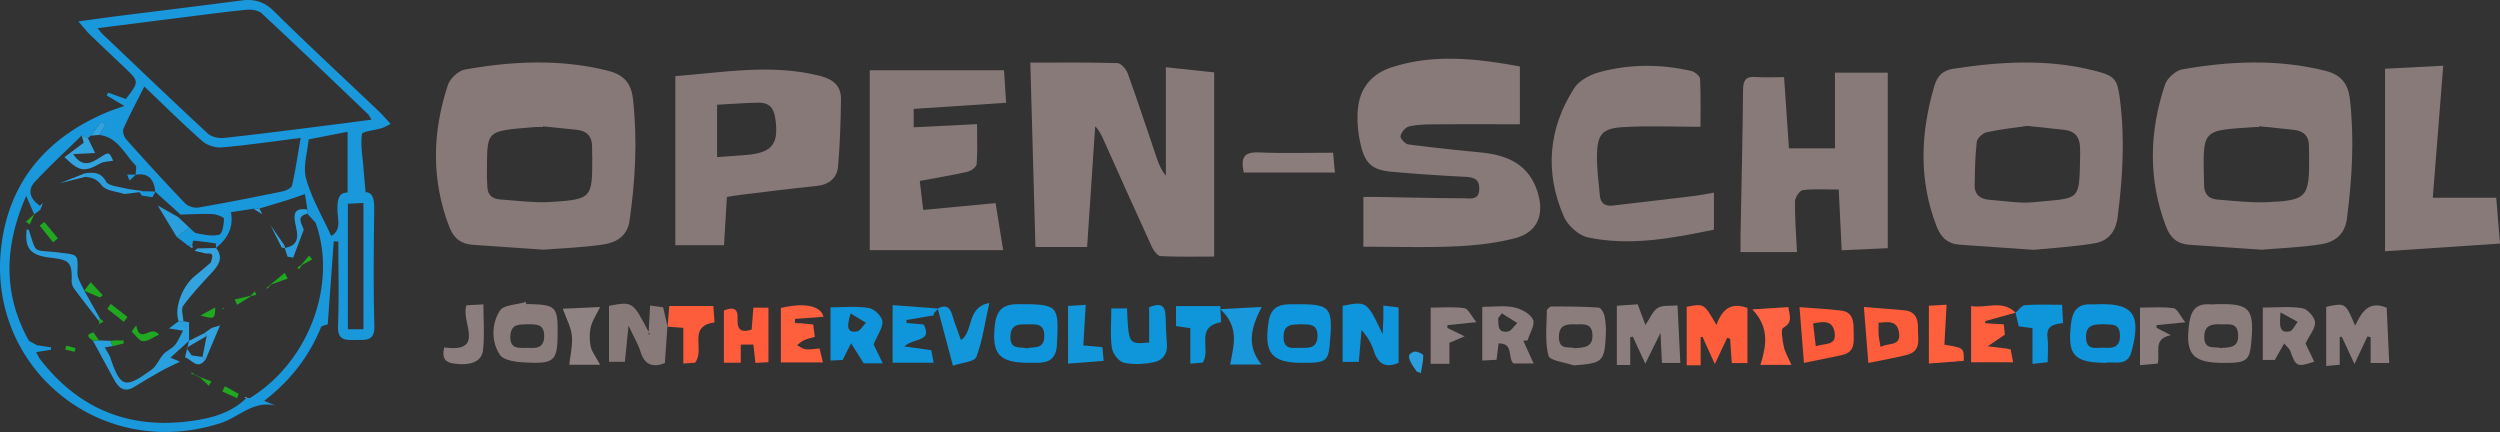 <svg id="Layer_1" data-name="Layer 1" xmlns="http://www.w3.org/2000/svg" viewBox="0 0 2516.432 434.811"><rect x="0" y="0" width="2516.432" height="434.811" fill="#333333" stroke="none"/><defs><style>.cls-1{fill:#897a7a;}.cls-2{fill:#887979;}.cls-3{fill:#1998dc;}.cls-4{fill:#fe5d3b;}.cls-5{fill:#8c7e7e;}.cls-6{fill:#0f95db;}.cls-7{fill:#8c7d7d;}.cls-8{fill:#0e95da;}.cls-9{fill:#fe5c3a;}.cls-10{fill:#fe603e;}.cls-11{fill:#1397db;}.cls-12{fill:#fe6444;}.cls-13{fill:#908383;}.cls-14{fill:#299fde;}.cls-15{fill:#32a3df;}.cls-16{fill:#20a820;}.cls-17{fill:#f7fbfd;}</style></defs><path class="cls-1" d="M-3121.3,329.365c30.42,0,59.112-.392,87.764.487,3.66.113,8.814,6.245,10.391,10.628,10.216,28.39,19.586,57.084,29.346,85.64,2.045,5.982,4.559,11.8,8.936,16.988V334.024l48.644,5.159v185.39c-17.516,0-35.722.447-53.865-.427-3.131-.151-7.086-5.408-8.807-9.158-16.326-35.566-32.258-71.314-48.287-107.018-2.237-4.982-4.386-10-8.822-14.506-2.692,40.235-5.384,80.469-8.131,121.529h-52.009C-3117.855,453.348-3119.542,392.665-3121.3,329.365Z" transform="translate(4158.391 -266.334)"/><path class="cls-2" d="M-3611.218,517.647c-26.581-1.842-48.68-3.454-70.791-4.874-12.046-.773-19.554-6.17-24.11-18-18.3-47.536-17.115-95.233-1.484-142.782,2.159-6.566,10.521-14.485,17.1-15.656,47.678-8.485,95.5-10.8,143.26.985,15.681,3.868,24.043,11.529,25.949,28.4,4.651,41.186,2.443,81.958-3.422,122.782-2.244,15.622-13.477,21.947-26.168,23.866C-3572.215,515.593-3593.933,516.253-3611.218,517.647Zm-.471-124.141-.074.7c-2.829,0-5.676-.209-8.485.031-51.877,4.416-47.376,2.4-48.057,50.628-.04,2.823.487,5.654.449,8.477-.118,8.746,4.653,13.193,12.821,13.751,17.367,1.185,34.879,3.652,52.126,2.5,40.181-2.674,40.761-4.107,40.685-44.77-.007-3.3-.3-6.609-.188-9.9.363-10.863-4.867-16.815-15.577-17.965C-3589.217,395.753-3600.456,394.653-3611.689,393.506Z" transform="translate(4158.391 -266.334)"/><path class="cls-2" d="M-1881.97,517.681c-27.328-1.885-49.893-3.521-72.47-4.967-12.209-.782-19.326-6.787-23.757-18.468-18.057-47.595-16.833-95.3-.93-142.783,2.178-6.5,10.763-14.162,17.423-15.328,47.7-8.346,95.515-10.487,143.258,1.258,15.992,3.934,23.54,12.478,25.424,28.952,4.6,40.224,2.115,80.057-3.009,119.993-2.061,16.058-12.433,23.722-25.925,25.833C-1843.258,515.5-1864.967,516.235-1881.97,517.681Zm-2.486-124.24q-.041.372-.079.742c-1.415,0-2.836-.085-4.244.013-54.532,3.8-52.274,1.111-51.059,58.7.2,9.466,5.238,13.757,13.914,14.375,15.965,1.136,32.007,3.263,47.921,2.62,42.064-1.7,44.174-4.443,43.942-46.06-.018-3.3-.285-6.608-.208-9.906.243-10.386-5.163-15.746-15.079-16.873C-1861.037,395.72-1872.752,394.633-1884.456,393.441Z" transform="translate(4158.391 -266.334)"/><path class="cls-2" d="M-2111.378,517.795c-28.957-2.009-51.526-3.6-74.1-5.131-12.162-.825-19.134-6.963-23.645-18.628-18.209-47.091-16.074-94.168-2.078-141.607,2.834-9.608,8.57-15.287,18.61-16.827,47.888-7.345,95.711-10.241,143.283,2.089,19.983,5.179,22.22,8.435,24.817,28.791,5.063,39.677,2.739,79.068-2.366,118.581-1.965,15.209-10.068,24.033-23.463,26.222C-2072.5,514.909-2095.072,516.158-2111.378,517.795Zm-6.69-124.716c-11.8,1.739-26.332,3.279-40.53,6.358-3.995.866-9.593,5.943-10.024,9.61-1.7,14.43-1.861,29.063-2.128,43.629-.181,9.88,5.925,14.183,15.121,14.8,14.574.981,29.344,3.81,43.7,2.422,48.5-4.69,46.374.321,47.386-48.634.049-2.359-.049-4.723-.153-7.081-.433-9.894-5.335-15.913-15.343-17.085C-2091.73,395.733-2103.448,394.613-2118.068,393.079Z" transform="translate(4158.391 -266.334)"/><path class="cls-3" d="M-3828.481,592.793c-1.72.727-6.1,1.189-6.889,3.117-11.989,29.506-30.895,53.68-57.122,73.9l11.813,4.9c-22.342-5.882-37.181,11.479-55.343,17.394-121.013,39.413-235.993-55.624-221.056-178.067,7.952-65.2,45.77-108.9,105.482-134.371,5.608-2.392,11.466-4.2,18.347-6.693l-17.722-10.545,1.448-2.886,17.8,6.441c13.565-17.593,13.557-17.585-1.529-31.888-11.642-11.038-23.322-22.036-34.851-33.191-3.184-3.08-5.888-6.656-11.457-13.031,15.477-2.109,27.285-3.816,39.119-5.312,41.631-5.261,83.29-10.3,124.9-15.753,12.883-1.688,22.865.908,32.8,10.718,34.566,34.149,70.276,67.137,105.488,100.633,3.9,3.71,7.393,7.848,12.163,12.953-4.473,2.087-6.769,3.5-9.262,4.257-6.851,2.094-19.324,3.159-19.71,5.983-1.529,11.164.687,22.848,1.582,34.334.579,7.425,1.277,14.842,2.08,24.079,8.441.4,8.807,9.165,8.676,19.666-.479,38.23-.9,76.49.149,114.7.446,16.2-8.907,14.223-19,14.379s-18.186.661-17.592-14.184c1.131-28.238.328-56.553.328-84.836l-4.611-.271C-3824.49,537.416-3826.522,565.612-3828.481,592.793Zm-136.384-79.7-4.2.445q-5.7-4.337-11.4-8.672l12.618-9.463c2.543,2.029,4.858,5.335,7.673,5.838,7.464,1.332,15.63,3.189,22.516,1.259,3.042-.854,4.606-10.334,4.765-15.956.043-1.54-7.371-4.527-11.457-4.706-10.746-.471-21.543.238-32.319.478l-25.485-23.028c-1.093-13.358-7.952-19.257-19.726-16.967.007-3.315,1.442-8.03-.211-9.718-11.1-11.332-17.758-28.224-36.45-30.43l6.354-10.309q-2.087-1.467-4.172-2.935L-4067.1,402.87l-2.786,2.525-6.278-2.681c-15.665,15.368-31.805,30.29-46.812,46.277-8.61,9.171-4.656,17.887,4.837,24.53l.544,3.813-6.292,4.682-.1-.057c-2.163-4.959-4.327-9.917-8.031-18.406-22.548,51.738-23.225,99.036,2.755,145.885l8.294,4.436,13.988,2.074q-.072,1.224-.145,2.446l-14.917,2.374c1.75,3.13,2.628,5.284,3.995,7.059,37.359,48.492,86.7,69.858,147.315,62.836,21.6-2.5,43.412-7.219,60.171-23.465l.464-.541c1.269.048,2.866.625,3.759.069,60.572-37.685,87.454-116.572,65.537-176.322q-4.11-4.471-8.219-8.942l.043-4.283c-.878-5.468-1.757-10.935-2.487-15.479-7.409,2.533-12.447,4.381-17.565,5.978-9.388,2.929-18.823,5.709-28.239,8.552l-6.05.206-22.613,3.469c2.915,15.84-3.81,26.908-15,35.941l-.1.132c-.049-1.6.118-4.553-.178-4.6-7.53-1.2-15.105-2.129-22.7-2.844A36.225,36.225,0,0,0-3964.865,513.093Zm-95.347-218.4c2.765,3.281,3.776,4.739,5.035,5.936,35.208,33.465,70.277,67.081,105.914,100.083,3.732,3.455,11.038,5.032,16.361,4.458,35.127-3.787,70.168-8.377,105.23-12.758,14.038-1.754,28.058-3.641,43.254-5.619-2.111-3.341-2.65-4.73-3.625-5.66-35.487-33.851-70.87-67.815-106.772-101.221-3.383-3.148-10.2-4.216-15.183-3.746-21.1,1.987-42.112,4.885-63.148,7.519C-4001.437,287.229-4029.719,290.835-4060.212,294.694Zm47.1,58.713c-7.457,14.815-14.743,28.433-21.016,42.5-1.2,2.688.488,8.15,2.723,10.651,19.465,21.782,39.154,43.377,59.355,64.473,2.893,3.021,9.2,4.929,13.38,4.208,28.279-4.878,56.442-10.457,84.555-16.232,3.626-.745,9.109-3.395,9.717-6.075,3.471-15.291,5.726-30.859,8.637-47.739-27.992,3.5-53.548,7.26-79.236,9.5-6.4.559-14.82-1.971-19.588-6.174C-3974.293,391.148-3992.959,372.582-4013.108,353.407Zm165.364,53.238c-1.1,13.024-5.91,27.437-2.521,39.554,5.556,19.866,16.44,38.24,25.266,57.661,10.91-6.16,6.171-17.65,6.242-27.084.072-9.408,1.031-16.632,10.239-16.645V398.976Zm55.174,191.1V470.646l-15.662.74V597.741Z" transform="translate(4158.391 -266.334)"/><path class="cls-1" d="M-2628.527,333.254v58.155c-29.015,0-57.684-.135-86.35.083-8.463.064-17.131.22-25.28,2.141-3.581.844-7.69,5.867-8.5,9.65-.485,2.259,4.663,7.989,7.777,8.4,24.279,3.229,48.666,5.68,73.046,8.108,26.652,2.655,48.39,11.8,57.184,40.132,7.07,22.783-.283,40.507-23.34,46.355-19.459,4.935-39.9,7.188-60.018,8.056-30.076,1.3-60.248.337-92.043.337V464.558c3.189,0,7.669-.064,12.147.01,29.708.488,59.415,1.207,89.124,1.353,6.354.031,15.091,2.3,15.355-9.236.239-10.462-5.831-11.95-14.473-12.394-24.463-1.258-48.923-2.857-73.32-5.037-19.443-1.738-26.973-7.889-31.408-26.83a119.269,119.269,0,0,1-3.213-33.551c1.28-22.364,12.843-37.953,34.732-44.932C-2714.822,320.458-2672.516,325.131-2628.527,333.254Z" transform="translate(4158.391 -266.334)"/><path class="cls-1" d="M-2349.626,520.044h-56.811c0-6.071-.081-11.121.013-16.167.908-49.055,2.1-98.106,2.558-147.164.092-9.85,2.928-13.671,12.909-12.865,8.823.713,17.75.149,28.356.149,1.665,24.29,3.26,47.55,4.913,71.669h46.338V339.451h53.115V516.139l-46.361,2.1c-1.026-21.061-2-40.988-2.977-61.114-12.858,0-24.614-.843-36.1.546-3.189.385-7.885,7.361-7.933,11.361C-2351.8,485.466-2350.472,501.917-2349.626,520.044Z" transform="translate(4158.391 -266.334)"/><path class="cls-2" d="M-3426.7,464.566c-.994,16.473-1.926,31.929-2.93,48.581h-48.991v-170.2c47.229-3.494,95.983-12.673,145.274-.337,13.319,3.333,21.636,9.907,21.466,23.668-.277,22.523-.963,45.1-2.953,67.519-1.069,12.049-9.279,18.56-22.041,19.8-24.852,2.415-49.623,5.672-74.42,8.647C-3416.321,462.847-3421.316,463.747-3426.7,464.566Zm-9.881-92.814v52.733c10.737-.787,19.992-1.388,29.232-2.158,26.727-2.226,33.268-11.272,29.214-37.713-1.613-10.519-7.035-15.107-16.674-14.939C-3408.729,369.916-3422.639,371.017-3436.577,371.752Z" transform="translate(4158.391 -266.334)"/><path class="cls-2" d="M-3282.912,337.057h135.14c.74,11.476,1.389,21.55,2.109,32.721l-93.034,6.155v18.52l63.79-3.153c0,14.19.537,27.26-.421,40.219-.209,2.827-5.41,6.8-8.916,7.606-15.514,3.557-31.248,6.15-48.341,9.363,1.141,9.612,2.173,18.3,3.464,29.179l72.859-6.9c2.584,16.056,5.017,31.173,7.623,47.367h-134.273Z" transform="translate(4158.391 -266.334)"/><path class="cls-2" d="M-2446.734,393.947c-27.283,0-53.005-1.211-78.552.384-20.336,1.269-25.2,7.382-25.64,27.661-.291,13.594,1.706,27.246,2.85,40.857.692,8.229,5.5,11.317,13.5,10.361,26.638-3.183,53.3-6.2,79.929-9.434,6.9-.838,13.729-2.237,21.443-3.52V497.5c-41.993,8.671-84.16,16.764-126.88,7.805-9.314-1.954-20.265-11.989-24.2-21.031-19.351-44.457-15.688-88.46,10.481-129.287,4.95-7.723,16.022-13.5,25.389-16.04,30.441-8.264,61.518-8.223,92.327-1.211,3.538.805,8.79,5.091,8.937,7.983C-2446.3,362.517-2446.734,379.379-2446.734,393.947Z" transform="translate(4158.391 -266.334)"/><path class="cls-1" d="M-1699.1,332.471c-3.545,44.766-6.949,87.766-10.523,132.9h63.858c1.335,16.177,2.518,30.508,3.806,46.117l-115.718,7.743V335.5Z" transform="translate(4158.391 -266.334)"/><path class="cls-4" d="M-2446.571,633.978h-14.022V575.155c17.42-3.464,17.42-3.464,29.886,18.233,5.361-14.049,13.186-23.652,31.237-17.1v55.486h-15.756q-.837-12.243-1.668-24.42-1.461-.495-2.922-.991c-3.794,8.022-7.587,16.043-12.476,26.383-4.629-10.214-8.5-18.759-12.374-27.3l-1.9.188Z" transform="translate(4158.391 -266.334)"/><path class="cls-5" d="M-2502.271,632.32l-12.635-27.227-2.541.69v27.962h-13.472V574.079l20.98-1.429c2.566,6.833,4.854,12.93,7.812,20.811,4.473-6.571,7.139-13.865,12.334-17.135,4.836-3.043,12.365-1.8,19.968-2.574.982,20.253,1.879,38.76,2.808,57.924h-18.516c-.408-8.554-.824-17.252-1.447-30.312C-2492.982,613.516-2497.323,622.3-2502.271,632.32Z" transform="translate(4158.391 -266.334)"/><path class="cls-5" d="M-1753.463,631.751h-18.7V605.729l-3.241-.783-13.059,27.749-12.774-27.45-2.056.337V633.5l-13.624,1.213v-59.5c19.347-4.238,19.347-4.238,29.16,18.917,6.511-13.7,13.7-25.636,31.745-18.007Q-1754.781,603-1753.463,631.751Z" transform="translate(4158.391 -266.334)"/><path class="cls-6" d="M-2790.621,630.553h-16.308V574.139c24.463-4.686,24.463-4.686,40.275,28.695.316-7.034.576-11.217.672-15.4.094-4.111.02-8.226.02-13.559l15.39,1.926v55.719c-12.934,5.593-20.753,1.349-25.019-12.129a56.815,56.815,0,0,0-12.329-20.818C-2788.779,608.738-2789.638,618.908-2790.621,630.553Z" transform="translate(4158.391 -266.334)"/><path class="cls-1" d="M-3486.579,595.121c-.852,12.1-1.7,24.19-2.587,36.73-12.2,4.645-20.3,1.973-24.514-11.5-2.477-7.929-6.907-15.248-12.049-26.24-1.431,14.186-2.52,24.974-3.675,36.415h-15.981V574.146c23.919-4.4,23.919-4.4,39.924,26.369.576-10.464.984-17.876,1.466-26.641l13.081,1.814c1.7,7.384,3.114,13.506,4.526,19.628Zm-18.632,8.114c.3-.272.813-.528.851-.842s-.4-.684-.637-1.029c-.289.3-.782.579-.812.9S-3505.4,602.95-3505.211,603.235Z" transform="translate(4158.391 -266.334)"/><path class="cls-6" d="M-2038.991,631.573c-32.592-.4-38.428-8.252-34.707-39.719,1.681-14.212,7.918-20.125,21.668-19.09a11.419,11.419,0,0,0,1.405-.059c39.233-1.9,47.946,8.941,37.794,47.427C-2017.052,636.128-2030.779,629.627-2038.991,631.573Zm-1.184-38.853c-9.927.135-18.79-.2-18.452,13.457.333,13.463,10.43,9.9,17.149,10.162,7.864.3,17.179,1.1,16.964-12.346C-2024.721,591.076-2033.412,593.416-2040.175,592.72Z" transform="translate(4158.391 -266.334)"/><path class="cls-6" d="M-3123.981,631.548c-29.348-.389-36.452-9.509-32.933-38.58,1.852-15.3,8.873-20.563,23.7-20.5,40.181.183,40.775.867,38.688,40.969-.707,13.583-7.619,18-19.606,18.106C-3117.413,631.577-3120.7,631.551-3123.981,631.548Zm-1.048-14.651c7.417-1.776,17.537,1.5,17.8-12.07.263-13.541-8.934-11.965-17.127-12.017-8.479-.054-16.809-.468-16.995,12.528C-3141.541,618.634-3132.006,615.185-3125.029,616.9Z" transform="translate(4158.391 -266.334)"/><path class="cls-7" d="M-2574.541,634.116c-8.8-3.168-23.873-4.713-25.188-9.813-3.679-14.26-1.811-29.992-1.675-45.138.013-1.523,3.142-4.319,4.83-4.323,15.786-.034,31.594.085,47.335,1.1,2.208.142,5.216,5.106,5.881,8.255A72.834,72.834,0,0,1-2542,602.4C-2543.289,630.61-2544.916,631.985-2574.541,634.116Zm1.4-17.245c9.107-.844,17.965-.639,17.673-13.2-.291-12.594-9.359-10.724-17.035-10.883-8.783-.182-16.781.107-16.726,12.922C-2589.176,619.138-2579.121,614.83-2573.145,616.871Z" transform="translate(4158.391 -266.334)"/><path class="cls-6" d="M-2849.189,631.538c-29.5-.4-36.73-10.192-32.475-40.094,2.026-14.238,8.652-18.822,22.172-18.879,40.143-.17,43.542-.068,39.377,42.413C-2821.6,630.158-2825.067,631.869-2849.189,631.538Zm.835-38.855c-8.821.472-18.164-.923-18.074,13.055.086,13.291,9.776,10.61,16.68,10.7,7.769.1,17.394,1.357,17.483-12C-2832.181,591.876-2840.545,593.176-2848.354,592.683Z" transform="translate(4158.391 -266.334)"/><path class="cls-7" d="M-1921.742,631.6c-30.079-.3-37.149-9.456-33.075-39.574,1.862-13.773,7.513-20.563,21.619-19.276a21.932,21.932,0,0,0,2.813-.1c36.54-1.389,41.377,3.579,37.964,39C-1894.16,629.692-1897.319,631.842-1921.742,631.6Zm-1.359-14.873c8.932-1.022,18.047.092,17.547-13.193-.492-13.063-9.574-10.441-17.053-10.739-8.964-.357-17.127.374-17.019,12.98C-1939.511,619.113-1929.131,614.685-1923.1,616.723Z" transform="translate(4158.391 -266.334)"/><path class="cls-7" d="M-3628.555,572.464c1.408,0,2.817-.029,4.224,0,24.9.6,27.406,3.143,27.276,27.654-.158,29.568-2.582,32.461-32.236,31.135-9.048-.4-22.17-1.988-26.009-7.875-8.69-13.326-8.37-30.907-.031-44.247,3.769-6.03,17.141-6.051,26.156-8.8Q-3628.866,571.4-3628.555,572.464Zm-.005,20.264c-6.241.527-15.553-1.188-16.142,11.933-.638,14.2,10.125,11.624,17.583,11.83,7.326.2,16.384,1.112,16.5-11.689C-3610.5,592.276-3618.224,592.747-3628.56,592.728Z" transform="translate(4158.391 -266.334)"/><path class="cls-8" d="M-3001.689,611.065V575.628c11.355-4.827,16.319-1.959,16.549,9.134.2,9.428.614,18.865,1.357,28.264.77,9.744-4.73,16.156-12.762,17.819-9.9,2.049-20.82,2.751-30.546.611-5.066-1.114-11.334-9.185-12.127-14.81-1.807-12.815-.57-26.059-.57-39.876h15.822C-3022.407,613-3022.407,613-3001.689,611.065Z" transform="translate(4158.391 -266.334)"/><path class="cls-6" d="M-3279.031,613.114l9.237,18.942H-3289c-4.517-7.172-8.625-13.692-12.732-20.212l-8.48,16.814-12.223.605V575.684c13.649,0,26.335-1.364,38.474.621,5.427.888,13.012,8.038,13.741,13.181C-3269.348,595.622-3274.778,602.652-3279.031,613.114Zm-23.147-31.278c-3.179,11.239-5.1,19.809,6.043,18.2,3.493-.506,6.3-5.753,9.421-8.83Z" transform="translate(4158.391 -266.334)"/><path class="cls-5" d="M-1868.622,628.644h-12.1V575.893c14.121,0,27.237-1.386,39.791.668,5.166.846,12.379,8.842,12.784,14.043.479,6.158-5.389,12.81-9.6,21.516l8.8,18.2c-16.943,5.879-18.673,4.943-23.944-10.28-1.053-3.041-4.152-5.373-6.308-8.032Zm5.719-47.851c-.887,12.916-1.787,20.991,9.015,19.191,3.209-.535,5.544-6.327,8.279-9.711Z" transform="translate(4158.391 -266.334)"/><path class="cls-5" d="M-2625.084,609.292c3.218,7.077,6.435,14.154,10.4,22.887h-20.315c-6.145-5.714.7-20.433-14.941-20.175l-2.075,16.486-14.341.737V575.19c11.636,0,22.171-1.55,31.943.515,7.191,1.519,16.413,6.392,19.1,12.324,2.314,5.105-3.331,13.822-5.457,20.942Zm-21.524-27.552-3.834,4.8c.814,6.151-1.535,14.987,9.681,13.538,3.5-.452,6.4-5.6,9.575-8.6Z" transform="translate(4158.391 -266.334)"/><path class="cls-9" d="M-2342.588,631.588c-1.5-18.884-2.9-36.4-4.468-56.085,15.288,1.219,28.782,1.789,42.129,3.507,11.949,1.538,12.4,11.316,12.361,20.515-.042,9.625,2.407,20.876-11.226,24.028C-2316.056,626.39-2328.445,628.684-2342.588,631.588Zm11.889-16.779c9.437-3.132,21.263-.263,18.941-13.963-2.153-12.7-11.574-10.751-21.583-8.953C-2332.469,599.458-2331.68,606.295-2330.7,614.809Z" transform="translate(4158.391 -266.334)"/><path class="cls-4" d="M-2282.249,575.361c15.375,1.235,28.023,2.141,40.648,3.3,10.858,1,14.093,8.417,13.754,17.883-.367,10.237,4.132,23.061-11.02,26.947-12.213,3.133-24.692,5.228-38.921,8.17C-2279.277,612.869-2280.666,595.34-2282.249,575.361Zm16.757,40.2c8.21-4.52,20.531-.253,18.644-14.229-1.725-12.774-11.246-11-20.632-10.031,0,4.643-.2,8.339.06,12C-2267.191,606.511-2266.445,609.685-2265.492,615.557Z" transform="translate(4158.391 -266.334)"/><path class="cls-7" d="M-2906.415,440.016c-3.359-14.79.068-20.912,14.936-20.258,24.418,1.073,48.918.291,74.936.291.611,6.73,1.179,12.977,1.813,19.967Z" transform="translate(4158.391 -266.334)"/><path class="cls-10" d="M-2129.541,581.069l-30.471,8.414q-.015,1.1-.029,2.2l18.639,1.1c.4,4.11.827,8.434,1.02,10.4l-17.22,11.684c6.461.775,12.925,1.536,19.383,2.337.916.114,1.808.42,3.7.874l2.487,12.882h-42.286V574.4c15.342,2.637,31.209-6.728,44.765,6.652Z" transform="translate(4158.391 -266.334)"/><path class="cls-10" d="M-3372.411,631.119V576.314c23.315-5.442,40.017-2.605,42.98,8.88l-28.628,2.137q-.127,1.987-.256,3.977l18.444,1.592c.5,3.765,1.033,7.73,1.67,12.492-4.114,1.223-7.737,1.906-10.993,3.393-2.535,1.158-4.613,3.317-6.895,5.031,2.874,1.434,5.641,3.718,8.647,4.095,4.1.515,8.385-.422,14.009-.842,1.026,4.31,2.041,8.577,3.344,14.05Z" transform="translate(4158.391 -266.334)"/><path class="cls-9" d="M-3400.07,613.2h-12.719v18.241h-16.956V578.869c9.116-3.721,14.363-2.521,13.8,8.138-.477,9.037,1.59,15.29,14.164,10.988q.768-9.829,1.718-21.972h15.161V630.87l-13.12.8C-3398.8,624.667-3399.45,618.787-3400.07,613.2Z" transform="translate(4158.391 -266.334)"/><path class="cls-8" d="M-3214.366,577.471q-1.834,1.857-3.667,3.715c-.3.22-.849.446-.844.659a9.831,9.831,0,0,0,.39,1.916l-27.453,4.647.111,3.062,17.154,1.453c9.111,17.742-9.322,13.056-19.471,22.12l27.171,3.734c.585,3.142,1.4,7.5,2.358,12.657H-3259.9v-58c15.681,1.2,30.527,2.331,45.372,3.462Z" transform="translate(4158.391 -266.334)"/><path class="cls-11" d="M-3214.366,577.471l-.161-.576c7.489-3.957,12.114-2.109,14.585,6.324,2.509,8.565,5.845,16.888,8.864,25.443,13.08-8.757,5.008-32.7,28.52-37.465-4.488,20.207-6.878,38.049-13.067,54.455-1.827,4.842-14.391,5.628-23.544,8.795C-3204.748,613.533-3209.557,595.5-3214.366,577.471Z" transform="translate(4158.391 -266.334)"/><path class="cls-8" d="M-2974.651,594.574V574.429h44.54c.335,6.219.6,11.181.873,16.227-26.921,4.736-9.683,27.233-18.53,40.693l-12.486,1.029V596.645Z" transform="translate(4158.391 -266.334)"/><path class="cls-4" d="M-3486.388,595.316c.538-6.89,1.076-13.779,1.637-20.965h44.378c.447,6.1.808,11.043,1.21,16.533-27.816,3.909-9.042,26.916-19.624,40.6l-11.779.738v-35.9l-16.012-1.207Z" transform="translate(4158.391 -266.334)"/><path class="cls-8" d="M-2129.541,581.069l-.014-.019c3.122-2.64,6.09-7.309,9.394-7.562,12.045-.919,24.2-.363,37.409-.363.414,7.542.686,12.482,1.013,18.427-9.249,1-17.253,2.647-15.686,14.636,1.023,7.82.193,15.883.193,24.726l-15.324,1.681V596.652l-13.907-1.861C-2127.526,590.052-2128.534,585.561-2129.541,581.069Z" transform="translate(4158.391 -266.334)"/><path class="cls-5" d="M-1958.694,590.728l-28.99,2.876.1,2.727,14.282,7.382c-18.573,3.726-10.4,17.832-13.178,28.6l-17.839,1.54v-57.88c11.626,0,22.876-1,33.762.554C-1966.848,577.056-1964.057,584.012-1958.694,590.728Z" transform="translate(4158.391 -266.334)"/><path class="cls-5" d="M-2672.28,590.625l-29.082,2.96q-.075,1.447-.149,2.895l17.376,8.395-15.326,6.515v21.154h-18.873V575.961c11.8,0,23.063-1.039,33.936.559C-2680.552,577.085-2677.65,584.082-2672.28,590.625Z" transform="translate(4158.391 -266.334)"/><path class="cls-12" d="M-2355.15,633.629h-31.259c6.029-19.117,9.253-37.665-8.137-55.885l36.251-2.3c1.08,8.235,5.051,15.148-5.271,20.956-2.589,1.456-.556,12.678.784,19.113C-2361.636,621.009-2358.438,626.079-2355.15,633.629Z" transform="translate(4158.391 -266.334)"/><path class="cls-13" d="M-3554.354,633.486h-31c1.02-9.916,3.525-19.747,2.567-29.228-.877-8.676-5.5-16.972-9.078-27.171l37.476-1.707c-4.136,8.623-7.951,14.056-9.281,20.042a47.5,47.5,0,0,0-.145,19.626C-3562.665,620.476-3558.711,625.309-3554.354,633.486Z" transform="translate(4158.391 -266.334)"/><path class="cls-3" d="M-2888.407,575.284c-10.432,20.409-15.879,38.6-.216,57.99h-31.541c3.458-18.8,9.8-37.716-9.929-55.768Z" transform="translate(4158.391 -266.334)"/><path class="cls-5" d="M-3688.757,573.61l16.948-.885c0,16.01,1.328,31.329-.424,46.287-1.378,11.763-13.135,15.658-29.848,13.2-9.571-1.406-11.178-6.937-9.247-16.138C-3668.449,621.754-3695.263,589.436-3688.757,573.61Z" transform="translate(4158.391 -266.334)"/><path class="cls-10" d="M-2216.822,574.054l17.8-.986c-.76,14.073-1.471,27.263-2.172,40.249,19.6,3.114,19.6,3.114,19.493,16.247l-35.124,2.677Z" transform="translate(4158.391 -266.334)"/><path class="cls-11" d="M-3047.5,629.546l-35.845,2.807V574.3l17.785-1.147c-.83,14.215-1.585,27.147-2.386,40.875l19.223,1.776C-3048.349,620.009-3047.963,624.354-3047.5,629.546Z" transform="translate(4158.391 -266.334)"/><path class="cls-14" d="M-2732.3,640.378c-2-3.036-4.278-5.928-5.893-9.154-1.145-2.288-2.507-5.483-1.713-7.434.754-1.852,4.291-3.764,6.413-3.57,2.807.258,7.729,2.54,7.729,3.952,0,5.913-1.5,11.827-2.451,17.74Z" transform="translate(4158.391 -266.334)"/><path class="cls-11" d="M-3218.487,583.761a9.831,9.831,0,0,1-.39-1.916c-.005-.213.547-.439.844-.659Q-3218.259,582.473-3218.487,583.761Z" transform="translate(4158.391 -266.334)"/><path class="cls-15" d="M-3940.926,515.846c8.226,10.63,1.956,18.124-5.179,25.863-9.674,10.492-19.549,20.924-27.91,32.421-2.427,3.338.033,10.234.252,15.5l-4.75.017c-4.929-12.542,3.483-35.511,16.548-45.753,5.418-4.247,10.53-8.884,15.779-13.344.852-4.326,4.683-10.259-4.845-8.979l-11.5-2.758,2.908-2.445,18.6-.389Z" transform="translate(4158.391 -266.334)"/><path class="cls-15" d="M-4069.883,405.4l7.28,14.959-22.086,1.089c8.9,13.7,17.605,9.432,26.514,3.659,9.5-6.156,9.582-6.03,13.711,3.032-4.266.795-9.1.562-12.7,2.56-16.329,9.064-21.094,8.684-36.3-6.189l19.361-14.576c-.277-.975-1.164-4.095-2.052-7.215Z" transform="translate(4158.391 -266.334)"/><path class="cls-14" d="M-3979.246,484.68l11.394,10.723-12.619,9.463q-9.586-15.835-19.17-31.672Z" transform="translate(4158.391 -266.334)"/><path class="cls-14" d="M-3871.832,515.883c13.023-2.039,14-10.094,11.385-21.055-3.628-15.2-.647-19.211,11.476-17.649l-.043,4.283c-12.131,2.965-5.088,10.257-3.669,16.28l-10.6,27.91-5.691-.964Z" transform="translate(4158.391 -266.334)"/><path class="cls-15" d="M-4058.546,402.173l-8.551.7q5.367-6.969,10.733-13.94,2.085,1.469,4.172,2.935Z" transform="translate(4158.391 -266.334)"/><path class="cls-15" d="M-3897.262,476.23q1.41,2.874,2.818,5.749l-8.867-5.543Z" transform="translate(4158.391 -266.334)"/><path class="cls-15" d="M-4118.136,473.521l2.9-3.074q-1.179,3.441-2.358,6.885Q-4117.863,475.429-4118.136,473.521Z" transform="translate(4158.391 -266.334)"/><path class="cls-14" d="M-3964.865,513.093a9.7,9.7,0,0,1,.5,2.041c.012.284-.534.592-.826.889l-3.878-2.486Z" transform="translate(4158.391 -266.334)"/><path class="cls-14" d="M-3978.513,589.646l4.75-.017,5.67,1.126V609.39h0l-18.713,16.893,9.543,4.144c-7.488,3.675-13.563,6.334-19.323,9.559-8.975,5.025-17.814,10.307-26.567,15.714-9.8,6.055-15.671,1.478-20.3-7.05q-10.7-19.705-21.422-39.4l6.22-.259,11.423.413q1.074,2.688,2.147,5.375l.3-.121c-2.456.407-4.914.812-8.189,1.352l5.059,8.81c10.7,31.845,14.9,33.409,42.182,13.537,5.058-3.685,7.527-10.745,11.932-15.57,3.209-3.515,8.28-5.368,11.345-8.964,3.246-3.808,5.1-8.8,8.317-14.646l-14.269-2.247Z" transform="translate(4158.391 -266.334)"/><path class="cls-14" d="M-4073.494,559.046q7.788,13.852,15.577,27.7-.365,1.484-.73,2.966c-8.5-11.043-17.131-22-25.4-33.213a13.258,13.258,0,0,1-2.235-7.837c.8-20.47-4.323-20.771-22.98-23.165-18.943-2.43-24.493-9.8-22.239-28.39.783.334,2.082.512,2.261,1.057,8.2,24.967,3.361,19.016,30.4,22.4,19.383,2.425,18.909,1.012,18.39,20.5-.156,5.879,4.381,11.883,6.768,17.829Z" transform="translate(4158.391 -266.334)"/><path class="cls-14" d="M-4072.757,440.705c8.434-.859,15.622-1.579,21.141,8.38,2.485,4.485,12.474,5.19,19.25,6.8,6.456,1.533,13.162,2.012,19.758,2.954l-5.529.94-15.048,1.872c-7.839-2.684-18.635-3.139-22.763-8.622-5.071-6.733-10.048-8.1-16.855-8.658Q-4072.779,442.537-4072.757,440.705Z" transform="translate(4158.391 -266.334)"/><path class="cls-15" d="M-3968.093,609.39l15.542-7.807q1.095,1.491,2.189,2.984l-20.466,11.891,5.394,7.635,10.889,1.578,3.134,2.528c-8.577,11.193-13.928-.177-20.763-2.141,1.491-6.1,2.785-11.381,4.078-16.667Z" transform="translate(4158.391 -266.334)"/><path class="cls-16" d="M-4021.318,593.843c4.22,20.142,14.56-1.584,22.97,9.322-5.789,2.573-11.14,6.9-16.189,6.572-3.988-.259-7.6-6.244-11.385-9.685Q-4023.621,596.947-4021.318,593.843Z" transform="translate(4158.391 -266.334)"/><path class="cls-15" d="M-3952.551,601.582c2.261-1.63,4.456-3.365,6.813-4.843,1.083-.678,2.483-.851,8.835-2.884-5.743,13.577-10.134,23.959-14.517,34.342-1.036-.84-2.081-1.683-3.125-2.526q2.091-10.551,4.183-21.1Z" transform="translate(4158.391 -266.334)"/><path class="cls-16" d="M-4113.828,489.669q6.861,8.265,13.72,16.531l-4.851,4.064-13.447-16.774Z" transform="translate(4158.391 -266.334)"/><path class="cls-16" d="M-4046.906,572.261-4030,585.417l-3.749,4.915-16.682-13.246Z" transform="translate(4158.391 -266.334)"/><path class="cls-16" d="M-4073.689,558.9l6.615-8.469,12.126,13.03-2.909,2.272-15.63-6.679Z" transform="translate(4158.391 -266.334)"/><path class="cls-16" d="M-3956.591,583.861l14.881-8.1C-3941.942,587.577-3942.591,587.945-3956.591,583.861Z" transform="translate(4158.391 -266.334)"/><path class="cls-15" d="M-4072.757,440.705q-.022,1.833-.046,3.665l-25.608,6.465Z" transform="translate(4158.391 -266.334)"/><path class="cls-15" d="M-3885.978,493.157l13.8,20.016-2.392,2.841Z" transform="translate(4158.391 -266.334)"/><path class="cls-16" d="M-3919.74,667.113l-14.855-6.687,2.544-5.314,13.945,7.66Z" transform="translate(4158.391 -266.334)"/><path class="cls-16" d="M-3885.99,552.647l14.086-11.577,3.155,5.6-17.019,6.2Z" transform="translate(4158.391 -266.334)"/><path class="cls-16" d="M-3905.555,564.307l-14.221,8.913-2.306-5.508,16.225-3.771Z" transform="translate(4158.391 -266.334)"/><path class="cls-16" d="M-4083.291,620.45l-9.41-2.2q.494-2,.989-4.007l9.341,2.47Z" transform="translate(4158.391 -266.334)"/><path class="cls-16" d="M-4045.091,614.781q-1.073-2.688-2.147-5.375,1.858-.2,3.713-.391s.688-.05.688-.05h8.6q.273,1.5.544,2.991Z" transform="translate(4158.391 -266.334)"/><path class="cls-3" d="M-4015.487,463.25q-1.318-1.74-2.645-3.476,2.757-.464,5.524-.936l10.741.3-3.138,5.681Z" transform="translate(4158.391 -266.334)"/><path class="cls-16" d="M-4058.661,608.993l-6.22.259c-4.271-3.049-8.132-6.073.5-8.345l.076.073Z" transform="translate(4158.391 -266.334)"/><path class="cls-16" d="M-3956.537,646.142l11.012,4.116-2.664,4.4q-4.331-4.071-8.661-8.144Z" transform="translate(4158.391 -266.334)"/><path class="cls-15" d="M-3894.482,481.933l8.637,11.412Z" transform="translate(4158.391 -266.334)"/><path class="cls-16" d="M-4123.884,482.016q-2.281,5.043-4.565,10.085l-3.862-2.576,8.331-7.566Z" transform="translate(4158.391 -266.334)"/><path class="cls-16" d="M-3854.936,532.7l7.634-9.064,3.219,3.783-10.419,5.715Z" transform="translate(4158.391 -266.334)"/><path class="cls-16" d="M-4064.379,600.907q2.823-4.261,5.647-8.522l.113.11-5.685,8.485Z" transform="translate(4158.391 -266.334)"/><path class="cls-16" d="M-3905.857,563.941l3.836-4.284,1.705,3.412q-2.621.617-5.24,1.236Z" transform="translate(4158.391 -266.334)"/><path class="cls-16" d="M-4058.647,589.715q.364-1.482.73-2.966l3.76,3.178-4.463,2.567-.112-.109Q-4058.681,591.05-4058.647,589.715Z" transform="translate(4158.391 -266.334)"/><path class="cls-16" d="M-3854.5,533.131l-2.895,4.2-1.7-1.681q2.082-1.473,4.161-2.949Z" transform="translate(4158.391 -266.334)"/><path class="cls-15" d="M-4104.084,456.494l5.886-5.836Z" transform="translate(4158.391 -266.334)"/><path class="cls-16" d="M-3885.768,552.869l-3.535,4.223-.914-.916q2.115-1.764,4.228-3.528Z" transform="translate(4158.391 -266.334)"/><path class="cls-16" d="M-3962.287,643.357q2.872,1.393,5.748,2.787l-.311.367q-2.817-1.461-5.631-2.927Z" transform="translate(4158.391 -266.334)"/><path class="cls-15" d="M-4106.853,462.2q1.475-2.965,2.948-5.932Q-4105.379,459.229-4106.853,462.2Z" transform="translate(4158.391 -266.334)"/><path class="cls-16" d="M-3962.481,643.584l-3.64-1.237a12.241,12.241,0,0,1,.731-1.006c1.058.631,2.077,1.329,3.1,2.017Z" transform="translate(4158.391 -266.334)"/><path class="cls-16" d="M-3933.229,576.466c-.03.295.046.73-.114.85a2.608,2.608,0,0,1-1.013.243l.149-1.469Z" transform="translate(4158.391 -266.334)"/><path class="cls-15" d="M-4109.73,465.017l3.037-3.021Z" transform="translate(4158.391 -266.334)"/><path class="cls-14" d="M-3874.569,516.014l2.392-2.841a15.113,15.113,0,0,1,.668,1.843,2.592,2.592,0,0,1-.2,1.006Z" transform="translate(4158.391 -266.334)"/><path class="cls-14" d="M-4042.837,608.965s-.692.052-.688.05S-4042.837,608.965-4042.837,608.965Z" transform="translate(4158.391 -266.334)"/><path class="cls-15" d="M-4112.58,467.845l3.05-3.031Z" transform="translate(4158.391 -266.334)"/><path class="cls-15" d="M-4115.424,470.664l3.053-3.031Z" transform="translate(4158.391 -266.334)"/><path class="cls-17" d="M-3910.555,667.2l-1.86-1.318c.776.251,1.552.5,2.326.765C-3910.091,666.657-3910.555,667.2-3910.555,667.2Z" transform="translate(4158.391 -266.334)"/><path class="cls-3" d="M-4030.412,442.086l8.66.082-6.263,5.894Z" transform="translate(4158.391 -266.334)"/><path class="cls-15" d="M-4036.047,433.582q1.461,2.935,2.92,5.873Q-4034.586,436.518-4036.047,433.582Z" transform="translate(4158.391 -266.334)"/><path class="cls-15" d="M-4044.618,428l5.882,2.894Z" transform="translate(4158.391 -266.334)"/><path class="cls-15" d="M-4038.91,430.761l3.007,3.007Z" transform="translate(4158.391 -266.334)"/><path class="cls-3" d="M-4033.285,439.266l3.07,3.016Z" transform="translate(4158.391 -266.334)"/></svg>
